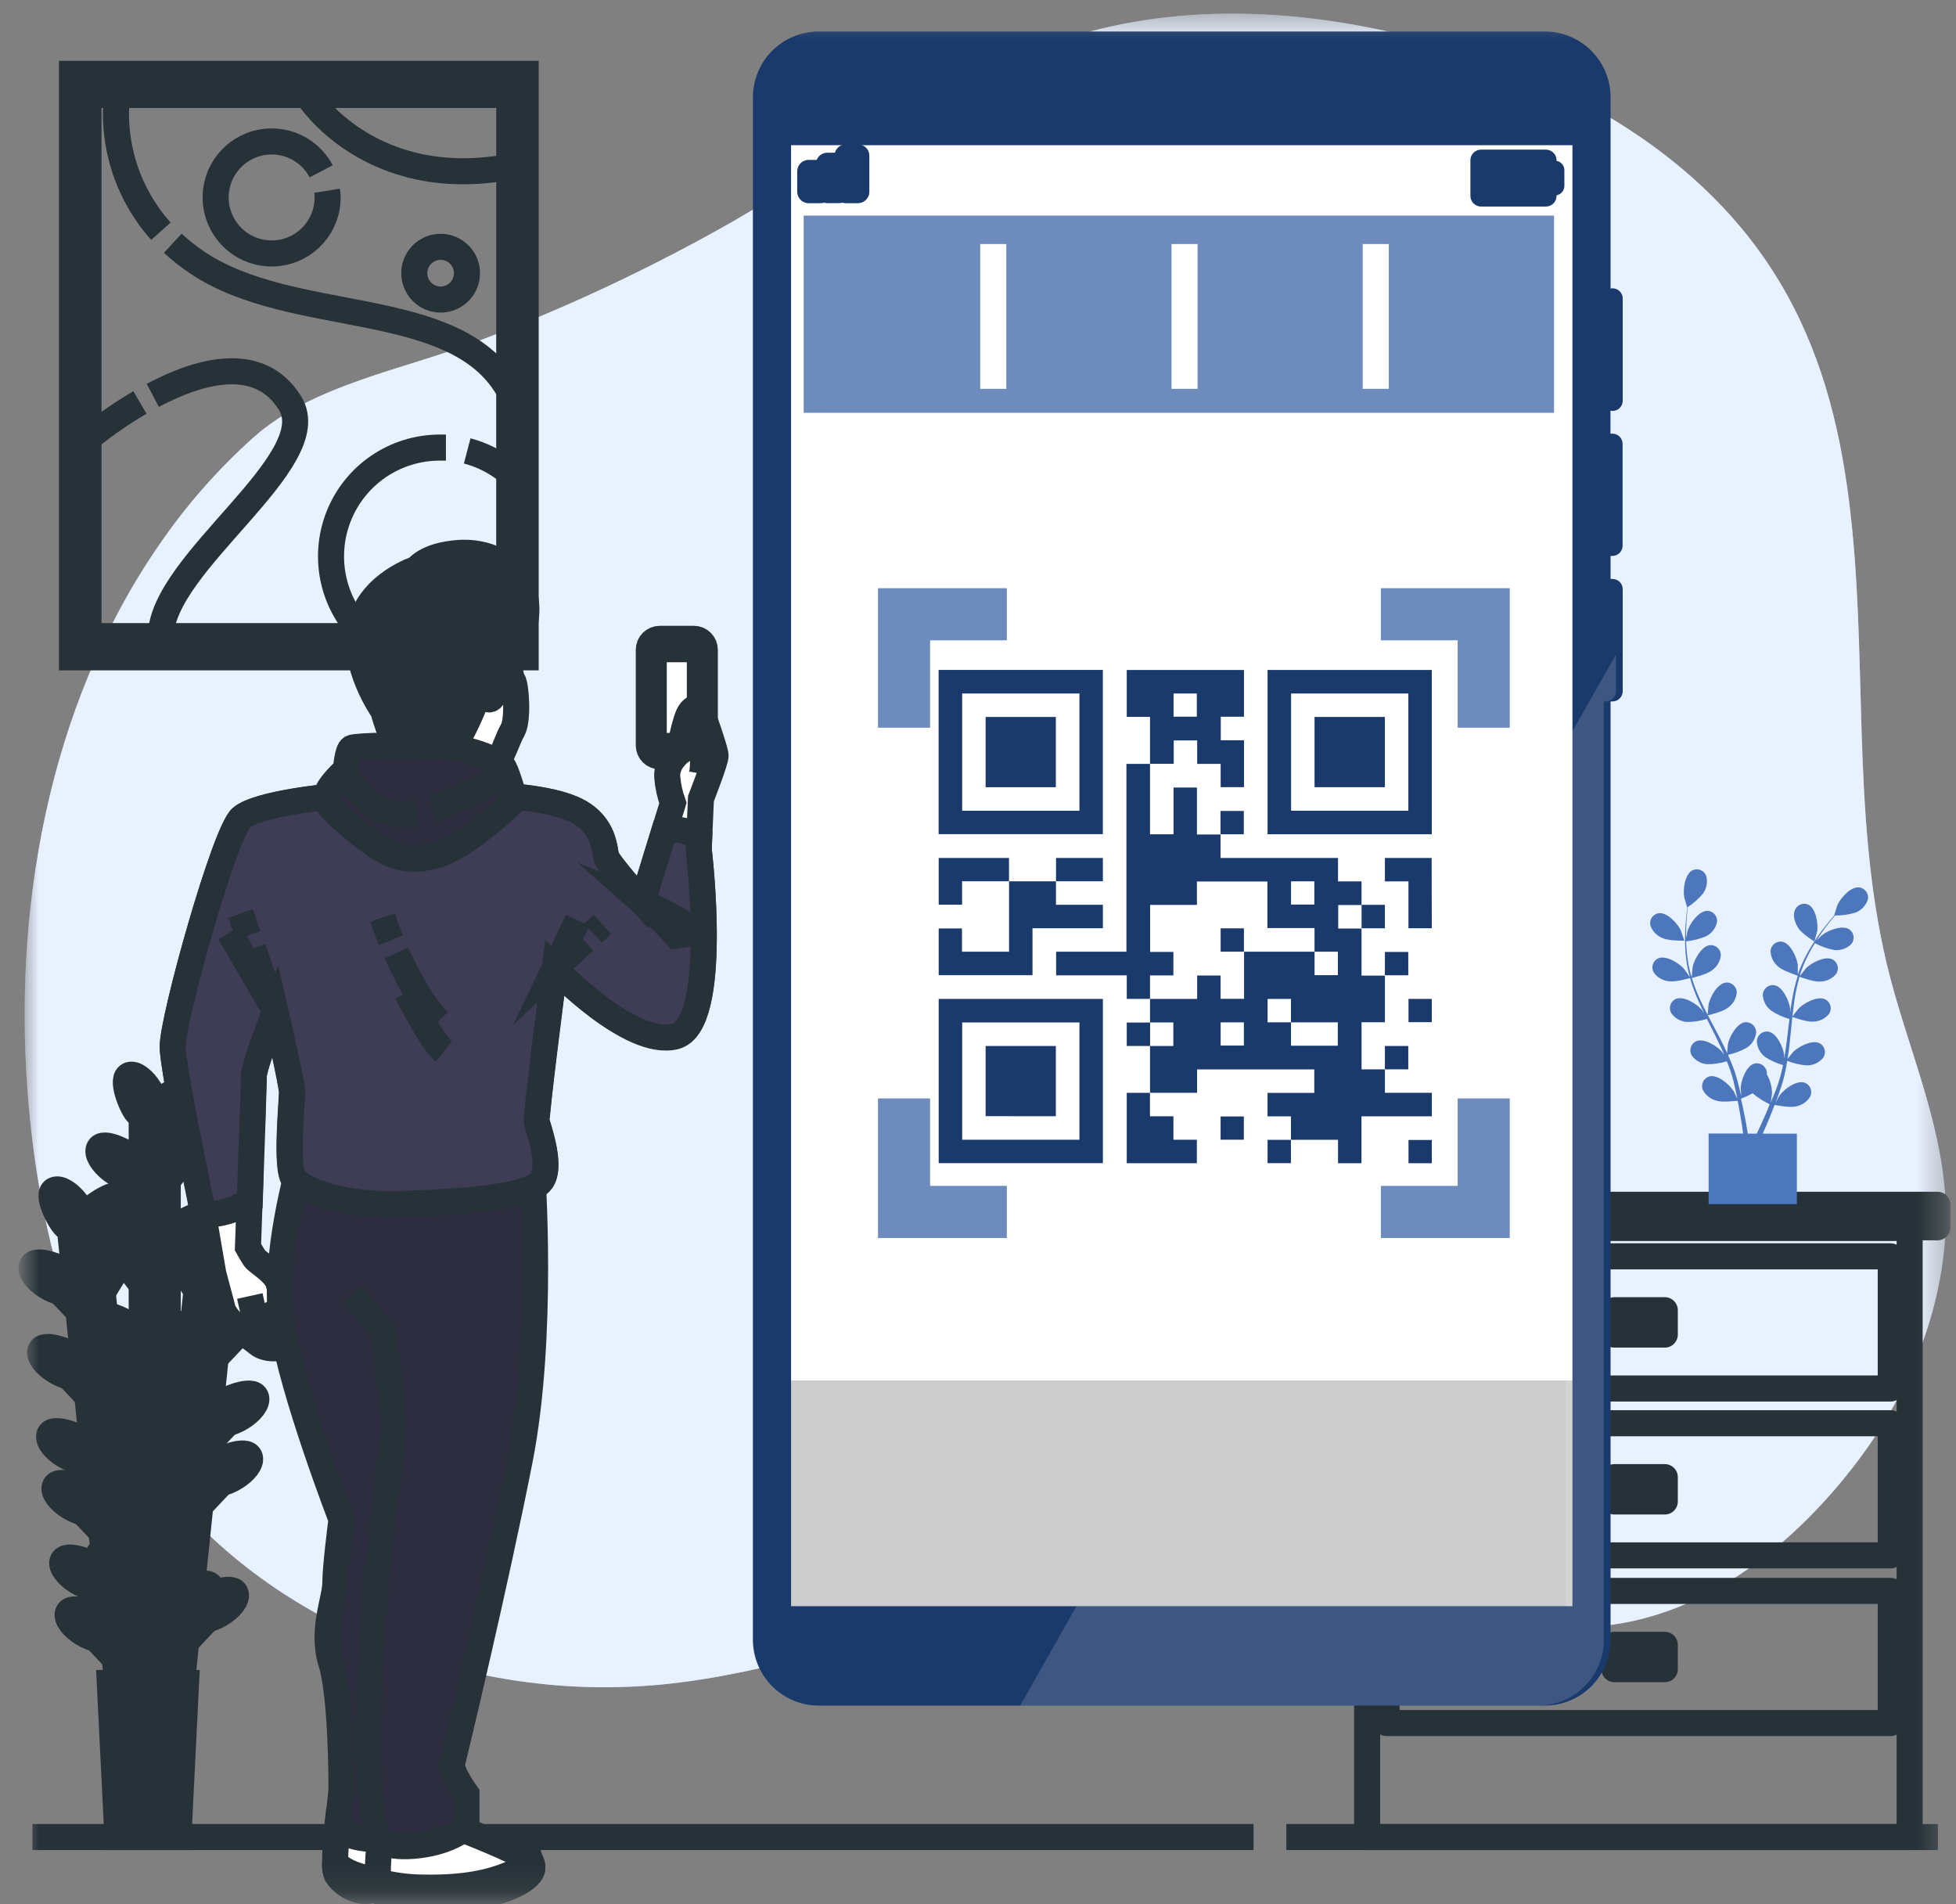<svg width="75" height="73" viewBox="0 0 75 73" fill="none" xmlns="http://www.w3.org/2000/svg">
<rect x="0" y="0" width="75" height="73" fill="#808080" stroke="none"/>
<mask id="mask0_607_2008" style="mask-type:luminance" maskUnits="userSpaceOnUse" x="0" y="0" width="75" height="73">
<path d="M74.62 0.523H0.951V72.879H74.62V0.523Z" fill="white"/>
</mask>
<g mask="url(#mask0_607_2008)">
<path d="M70.888 19.125C70.51 16.176 69.77 13.351 68.217 10.776C65.339 5.99 60.168 3.1 54.917 1.634C50.517 0.405 45.778 0.05 41.39 1.32C36.572 2.712 32.53 5.922 28.191 8.438C25.016 10.252 21.701 11.81 18.277 13.096C15.514 14.154 12.004 14.748 9.734 16.756C8.345 17.997 7.113 19.403 6.065 20.943C1.823 27.118 0.446 35.011 1.101 42.375C1.557 47.508 2.968 52.701 6.129 56.766C10.571 62.471 18.197 65.281 25.391 64.574C33.562 63.769 41.3 58.887 49.42 60.058C53.463 60.641 57.332 62.719 61.398 62.333C65.406 61.951 68.838 59.191 71.255 55.977C73.194 53.396 74.485 50.274 74.605 47.021C74.733 43.502 73.14 40.295 72.34 36.934C70.953 31.062 71.651 25.055 70.888 19.125Z" fill="#B1CFFF"/>
<path opacity="0.7" d="M70.888 19.125C70.51 16.176 69.77 13.351 68.217 10.776C65.339 5.99 60.168 3.1 54.917 1.634C50.517 0.405 45.778 0.05 41.39 1.32C36.572 2.712 32.53 5.922 28.191 8.438C25.016 10.252 21.701 11.81 18.277 13.096C15.514 14.154 12.004 14.748 9.734 16.756C8.345 17.997 7.113 19.403 6.065 20.943C1.823 27.118 0.446 35.011 1.101 42.375C1.557 47.508 2.968 52.701 6.129 56.766C10.571 62.471 18.197 65.281 25.391 64.574C33.562 63.769 41.3 58.887 49.42 60.058C53.463 60.641 57.332 62.719 61.398 62.333C65.406 61.951 68.838 59.191 71.255 55.977C73.194 53.396 74.485 50.274 74.605 47.021C74.733 43.502 73.14 40.295 72.34 36.934C70.953 31.062 71.651 25.055 70.888 19.125Z" fill="white"/>
<path d="M51.357 47.049H74.288V46.185H51.357V47.049Z" stroke="#263238" stroke-width="0.999" stroke-linecap="round" stroke-linejoin="round"/>
<path d="M52.42 70.423H73.223V47.074H52.42V70.423Z" stroke="#263238" stroke-width="0.999" stroke-linecap="round" stroke-linejoin="round"/>
<path d="M53.167 53.228H72.498V48.162H53.167V53.228Z" stroke="#263238" stroke-width="0.999" stroke-linecap="round" stroke-linejoin="round"/>
<path d="M61.901 51.161H63.834V50.227H61.901V51.161Z" fill="#263238" stroke="#263238" stroke-width="0.999" stroke-linecap="round" stroke-linejoin="round"/>
<path d="M53.167 59.625H72.498V54.56H53.167V59.625Z" stroke="#263238" stroke-width="0.999" stroke-linecap="round" stroke-linejoin="round"/>
<path d="M61.901 57.559H63.834V56.626H61.901V57.559Z" fill="#263238" stroke="#263238" stroke-width="0.999" stroke-linecap="round" stroke-linejoin="round"/>
<path d="M53.167 66.053H72.498V60.988H53.167V66.053Z" stroke="#263238" stroke-width="0.999" stroke-linecap="round" stroke-linejoin="round"/>
<path d="M61.901 63.987H63.834V63.054H61.901V63.987Z" fill="#263238" stroke="#263238" stroke-width="0.999" stroke-linecap="round" stroke-linejoin="round"/>
<path d="M63.772 35.97C64.008 36.072 64.582 36.06 64.582 36.06C64.582 36.06 64.457 35.684 64.446 35.661C64.321 35.398 63.923 34.963 63.599 35.007C63.545 35.015 63.494 35.035 63.448 35.064C63.403 35.094 63.364 35.133 63.334 35.179C63.304 35.224 63.285 35.276 63.276 35.33C63.268 35.383 63.271 35.438 63.285 35.491C63.326 35.602 63.391 35.702 63.475 35.785C63.56 35.867 63.661 35.931 63.772 35.97Z" fill="#4C77BD"/>
<path d="M69.572 36.096C69.572 36.096 69.675 35.714 69.68 35.689C69.719 35.402 69.628 34.819 69.333 34.677C69.284 34.656 69.231 34.645 69.177 34.646C69.123 34.647 69.07 34.658 69.022 34.68C68.973 34.703 68.929 34.735 68.894 34.775C68.858 34.815 68.831 34.862 68.814 34.913C68.734 35.13 68.835 35.395 68.953 35.579C69.086 35.79 69.572 36.096 69.572 36.096Z" fill="#4C77BD"/>
<path d="M71.283 34.019C70.958 33.982 70.573 34.429 70.453 34.694C70.444 34.718 70.325 35.096 70.331 35.096C70.27 35.166 70.205 35.241 70.135 35.326C70.009 35.483 69.866 35.659 69.724 35.862C69.57 36.08 69.428 36.306 69.299 36.54C69.154 36.802 69.032 37.076 68.934 37.359C68.934 37.359 68.934 37.367 68.934 37.37C68.934 37.274 68.934 37.007 68.934 36.987C68.896 36.698 68.654 36.16 68.334 36.1C68.28 36.092 68.225 36.095 68.173 36.109C68.12 36.123 68.071 36.149 68.029 36.183C67.987 36.217 67.953 36.26 67.928 36.309C67.904 36.357 67.89 36.411 67.888 36.465C67.893 36.583 67.924 36.698 67.978 36.802C68.032 36.907 68.109 36.998 68.202 37.07C68.386 37.227 68.895 37.384 68.936 37.405C68.844 37.695 68.772 37.991 68.72 38.291C68.689 38.467 68.662 38.643 68.639 38.82C68.639 38.739 68.639 38.663 68.639 38.654C68.601 38.365 68.357 37.827 68.037 37.768C67.983 37.759 67.928 37.763 67.876 37.777C67.823 37.791 67.775 37.816 67.733 37.851C67.691 37.885 67.656 37.928 67.632 37.976C67.607 38.025 67.593 38.078 67.591 38.132C67.596 38.25 67.626 38.365 67.681 38.469C67.735 38.574 67.811 38.665 67.905 38.737C68.124 38.881 68.363 38.992 68.615 39.064C68.606 39.133 68.598 39.201 68.588 39.27C68.549 39.596 68.513 39.923 68.466 40.244C68.448 40.357 68.428 40.467 68.409 40.577C68.409 40.505 68.409 40.442 68.409 40.432C68.371 40.143 68.129 39.606 67.809 39.548C67.755 39.539 67.7 39.542 67.648 39.556C67.596 39.57 67.547 39.595 67.504 39.629C67.462 39.663 67.428 39.706 67.403 39.755C67.379 39.803 67.365 39.856 67.363 39.911C67.368 40.028 67.399 40.144 67.453 40.248C67.507 40.352 67.584 40.444 67.677 40.516C67.889 40.655 68.122 40.761 68.367 40.83C68.343 40.943 68.32 41.056 68.291 41.165C68.271 41.237 68.255 41.309 68.23 41.382C68.205 41.454 68.184 41.526 68.161 41.597C68.112 41.732 68.062 41.87 68.004 42.001C67.969 42.092 67.933 42.178 67.899 42.264C67.916 42.153 67.946 41.933 67.947 41.914C67.943 41.657 67.874 41.406 67.746 41.184C67.749 41.155 67.749 41.127 67.746 41.099C67.739 41.045 67.721 40.993 67.693 40.947C67.665 40.901 67.627 40.861 67.583 40.83C67.539 40.799 67.488 40.778 67.435 40.768C67.382 40.757 67.327 40.758 67.275 40.77C66.96 40.855 66.759 41.408 66.745 41.7C66.745 41.718 66.755 41.905 66.764 42.015C66.748 41.946 66.733 41.88 66.715 41.809C66.682 41.669 66.646 41.531 66.607 41.382L66.541 41.166C66.521 41.094 66.491 41.02 66.466 40.945C66.403 40.775 66.331 40.605 66.255 40.436C66.51 40.382 66.755 40.29 66.983 40.162C67.08 40.097 67.163 40.012 67.224 39.912C67.285 39.811 67.324 39.699 67.338 39.582C67.339 39.528 67.329 39.474 67.308 39.424C67.288 39.374 67.256 39.328 67.217 39.291C67.178 39.254 67.131 39.225 67.079 39.207C67.028 39.189 66.974 39.182 66.92 39.186C66.596 39.223 66.313 39.739 66.255 40.026C66.255 40.043 66.231 40.252 66.224 40.368C66.177 40.266 66.131 40.164 66.081 40.063C65.936 39.771 65.781 39.48 65.625 39.188C65.578 39.098 65.532 39.009 65.485 38.921C65.529 38.91 66.046 38.791 66.241 38.641C66.338 38.576 66.421 38.49 66.481 38.39C66.543 38.29 66.581 38.178 66.594 38.061C66.596 38.007 66.586 37.953 66.566 37.903C66.545 37.853 66.514 37.807 66.475 37.77C66.436 37.733 66.389 37.704 66.338 37.686C66.287 37.668 66.232 37.661 66.178 37.666C65.853 37.7 65.572 38.218 65.512 38.503C65.512 38.525 65.48 38.827 65.477 38.904C65.375 38.707 65.275 38.509 65.183 38.311C65.061 38.044 64.957 37.769 64.869 37.488C64.89 37.488 65.43 37.361 65.63 37.208C65.727 37.143 65.809 37.057 65.87 36.957C65.931 36.857 65.97 36.745 65.983 36.628C65.985 36.574 65.975 36.52 65.955 36.47C65.934 36.42 65.903 36.374 65.864 36.337C65.824 36.3 65.778 36.271 65.727 36.253C65.675 36.235 65.621 36.228 65.567 36.233C65.242 36.267 64.96 36.786 64.901 37.07C64.901 37.089 64.876 37.32 64.869 37.428H64.85C64.769 37.143 64.713 36.851 64.684 36.556C64.665 36.399 64.657 36.242 64.652 36.085C64.916 36.06 65.175 35.995 65.419 35.892C65.524 35.838 65.615 35.762 65.687 35.669C65.759 35.576 65.81 35.469 65.835 35.354C65.843 35.3 65.839 35.246 65.824 35.194C65.809 35.142 65.783 35.093 65.748 35.052C65.713 35.011 65.67 34.977 65.621 34.954C65.572 34.93 65.519 34.917 65.465 34.916C65.138 34.916 64.8 35.398 64.71 35.676C64.71 35.69 64.673 35.849 64.651 35.965C64.651 35.896 64.651 35.825 64.651 35.76C64.651 35.513 64.666 35.288 64.682 35.087C64.692 34.974 64.703 34.87 64.714 34.773C64.936 34.63 65.135 34.454 65.303 34.251C65.37 34.155 65.416 34.045 65.437 33.93C65.458 33.814 65.453 33.695 65.424 33.582C65.406 33.531 65.377 33.484 65.34 33.445C65.302 33.405 65.257 33.374 65.207 33.354C65.157 33.333 65.103 33.323 65.049 33.325C64.995 33.327 64.942 33.34 64.893 33.363C64.602 33.513 64.525 34.097 64.579 34.385C64.579 34.41 64.692 34.792 64.698 34.788C64.685 34.881 64.673 34.98 64.662 35.089C64.641 35.288 64.621 35.514 64.615 35.763C64.606 36.03 64.612 36.297 64.633 36.564C64.66 36.862 64.712 37.158 64.791 37.447C64.79 37.451 64.79 37.454 64.791 37.458C64.739 37.376 64.588 37.156 64.574 37.144C64.384 36.922 63.886 36.61 63.584 36.737C63.534 36.759 63.49 36.792 63.454 36.832C63.419 36.873 63.392 36.921 63.375 36.973C63.359 37.024 63.354 37.079 63.361 37.133C63.367 37.187 63.385 37.239 63.413 37.285C63.481 37.38 63.57 37.46 63.672 37.517C63.774 37.575 63.888 37.609 64.005 37.618C64.249 37.654 64.761 37.507 64.802 37.494C64.887 37.787 64.992 38.073 65.116 38.352C65.187 38.509 65.262 38.677 65.341 38.839C65.293 38.77 65.251 38.71 65.245 38.703C65.055 38.481 64.555 38.167 64.255 38.295C64.205 38.318 64.161 38.35 64.125 38.391C64.089 38.432 64.062 38.48 64.046 38.531C64.03 38.583 64.025 38.638 64.032 38.692C64.038 38.745 64.056 38.797 64.084 38.844C64.152 38.939 64.24 39.018 64.343 39.076C64.445 39.133 64.559 39.168 64.676 39.177C64.938 39.178 65.199 39.139 65.449 39.059L65.542 39.245C65.689 39.538 65.839 39.832 65.975 40.126C66.024 40.228 66.068 40.332 66.112 40.44C66.071 40.379 66.035 40.329 66.029 40.321C65.839 40.101 65.341 39.787 65.039 39.914C64.99 39.937 64.945 39.969 64.91 40.01C64.874 40.051 64.847 40.099 64.831 40.151C64.815 40.203 64.81 40.257 64.816 40.311C64.822 40.365 64.84 40.417 64.868 40.464C64.936 40.559 65.025 40.638 65.127 40.695C65.23 40.753 65.343 40.788 65.46 40.797C65.715 40.798 65.969 40.76 66.213 40.684C66.255 40.791 66.297 40.898 66.334 40.998C66.357 41.07 66.384 41.138 66.403 41.213L66.464 41.43C66.497 41.57 66.533 41.713 66.561 41.85C66.583 41.946 66.601 42.037 66.62 42.128C66.572 42.026 66.477 41.825 66.462 41.814C66.305 41.567 65.862 41.185 65.545 41.262C65.493 41.277 65.444 41.303 65.403 41.338C65.361 41.373 65.327 41.416 65.304 41.464C65.28 41.513 65.266 41.566 65.264 41.62C65.262 41.675 65.272 41.729 65.292 41.779C65.346 41.883 65.421 41.975 65.514 42.047C65.606 42.12 65.713 42.171 65.828 42.199C66.057 42.268 66.565 42.199 66.629 42.199C66.659 42.356 66.687 42.499 66.711 42.639C66.766 42.945 66.806 43.22 66.838 43.454H65.515V46.16H68.898V43.459H67.589C67.674 43.27 67.767 43.055 67.864 42.818C67.924 42.673 67.985 42.516 68.046 42.356C68.108 42.368 68.61 42.47 68.844 42.417C68.961 42.399 69.071 42.355 69.169 42.29C69.267 42.225 69.349 42.139 69.41 42.038C69.434 41.989 69.447 41.936 69.449 41.882C69.451 41.828 69.442 41.774 69.422 41.724C69.402 41.673 69.371 41.628 69.332 41.59C69.293 41.552 69.247 41.523 69.196 41.504C68.882 41.4 68.411 41.752 68.241 41.986C68.23 42.001 68.137 42.164 68.084 42.268C68.108 42.202 68.133 42.137 68.158 42.068C68.207 41.934 68.252 41.798 68.301 41.652L68.367 41.437C68.389 41.364 68.404 41.279 68.425 41.21C68.466 41.033 68.5 40.852 68.53 40.668C68.772 40.765 69.029 40.824 69.289 40.843C69.406 40.842 69.522 40.816 69.628 40.767C69.734 40.717 69.828 40.645 69.903 40.555C69.935 40.511 69.956 40.46 69.967 40.407C69.977 40.354 69.976 40.299 69.964 40.246C69.952 40.193 69.929 40.143 69.896 40.1C69.864 40.056 69.822 40.02 69.775 39.994C69.484 39.845 68.964 40.12 68.757 40.326C68.744 40.34 68.612 40.503 68.541 40.594C68.558 40.484 68.577 40.374 68.591 40.263C68.631 39.939 68.662 39.609 68.694 39.281C68.703 39.18 68.714 39.081 68.725 38.981C68.766 38.996 69.264 39.182 69.511 39.164C69.628 39.164 69.744 39.138 69.85 39.088C69.957 39.038 70.051 38.965 70.127 38.875C70.158 38.831 70.179 38.781 70.19 38.727C70.2 38.674 70.199 38.62 70.187 38.567C70.175 38.514 70.152 38.464 70.119 38.421C70.087 38.378 70.045 38.342 69.998 38.316C69.707 38.159 69.187 38.442 68.98 38.648C68.964 38.663 68.775 38.901 68.73 38.962C68.753 38.742 68.778 38.522 68.811 38.306C68.856 38.015 68.919 37.727 69 37.444C69.02 37.452 69.537 37.647 69.786 37.629C69.903 37.628 70.019 37.602 70.125 37.552C70.232 37.502 70.326 37.43 70.402 37.34C70.433 37.296 70.454 37.245 70.464 37.192C70.474 37.139 70.473 37.084 70.461 37.032C70.448 36.979 70.425 36.929 70.393 36.886C70.36 36.843 70.319 36.807 70.271 36.781C69.981 36.632 69.46 36.907 69.253 37.112C69.24 37.127 69.096 37.306 69.028 37.394L69.013 37.384C69.102 37.102 69.217 36.828 69.355 36.566C69.429 36.421 69.512 36.286 69.588 36.157C69.822 36.281 70.073 36.37 70.334 36.419C70.451 36.432 70.569 36.419 70.68 36.38C70.791 36.343 70.893 36.281 70.978 36.2C71.014 36.159 71.041 36.111 71.057 36.059C71.073 36.008 71.079 35.953 71.072 35.899C71.066 35.845 71.048 35.794 71.02 35.747C70.992 35.7 70.955 35.66 70.911 35.629C70.639 35.448 70.091 35.665 69.863 35.847C69.85 35.857 69.735 35.972 69.652 36.055C69.69 35.998 69.728 35.937 69.764 35.882C69.9 35.676 70.037 35.497 70.161 35.338C70.232 35.249 70.298 35.169 70.361 35.096C70.627 35.099 70.892 35.062 71.146 34.985C71.256 34.942 71.355 34.876 71.436 34.791C71.517 34.706 71.579 34.604 71.618 34.493C71.63 34.44 71.632 34.384 71.621 34.33C71.611 34.276 71.589 34.225 71.558 34.18C71.526 34.135 71.485 34.098 71.438 34.07C71.39 34.042 71.338 34.024 71.283 34.019ZM67.688 42.742C67.57 43.014 67.459 43.253 67.36 43.459H67.017C66.979 43.217 66.931 42.929 66.86 42.607C66.83 42.45 66.796 42.293 66.756 42.12C66.91 42.06 67.059 41.99 67.204 41.911C67.401 42.08 67.62 42.221 67.855 42.331C67.803 42.474 67.745 42.612 67.688 42.742Z" fill="#4C77BD"/>
<path d="M3.202 47.318L5.025 64.781" stroke="#263238" stroke-width="1.998" stroke-miterlimit="10"/>
<path d="M4.731 61.438L3.904 60.565" stroke="#263238" stroke-width="1.998" stroke-miterlimit="10"/>
<path d="M4.156 60.828C4.154 60.694 4.123 60.563 4.067 60.442C4.01 60.321 3.929 60.214 3.827 60.127C3.615 59.937 2.5 59.469 2.393 59.861C2.278 60.289 3.42 61.128 4.156 60.828Z" fill="#4C77BD" stroke="#263238" stroke-width="0.999" stroke-miterlimit="10"/>
<path d="M4.156 60.828L3.094 60.165" stroke="#263238" stroke-width="0.499" stroke-miterlimit="10"/>
<path d="M4.939 63.425L4.112 62.552" stroke="#263238" stroke-width="1.998" stroke-miterlimit="10"/>
<path d="M4.363 62.813C4.361 62.68 4.331 62.548 4.274 62.428C4.218 62.307 4.136 62.199 4.035 62.112C3.823 61.922 2.707 61.454 2.6 61.847C2.486 62.274 3.628 63.113 4.363 62.813Z" fill="#4C77BD" stroke="#263238" stroke-width="0.999" stroke-miterlimit="10"/>
<path d="M4.363 62.813L3.301 62.15" stroke="#263238" stroke-width="0.499" stroke-miterlimit="10"/>
<path d="M4.225 56.592L3.398 55.719" stroke="#263238" stroke-width="1.998" stroke-miterlimit="10"/>
<path d="M3.65 55.982C3.648 55.848 3.618 55.717 3.561 55.596C3.505 55.475 3.423 55.368 3.322 55.281C3.11 55.091 1.994 54.621 1.887 55.015C1.773 55.443 2.915 56.282 3.65 55.982Z" fill="#4C77BD" stroke="#263238" stroke-width="0.999" stroke-miterlimit="10"/>
<path d="M3.65 55.982L2.588 55.319" stroke="#263238" stroke-width="0.499" stroke-miterlimit="10"/>
<path d="M4.433 58.579L3.606 57.706" stroke="#263238" stroke-width="1.998" stroke-miterlimit="10"/>
<path d="M3.858 57.968C3.856 57.834 3.825 57.703 3.769 57.582C3.712 57.461 3.631 57.354 3.529 57.267C3.317 57.077 2.202 56.607 2.095 57.001C1.98 57.429 3.123 58.268 3.858 57.968Z" fill="#4C77BD" stroke="#263238" stroke-width="0.999" stroke-miterlimit="10"/>
<path d="M3.858 57.967L2.795 57.304" stroke="#263238" stroke-width="0.499" stroke-miterlimit="10"/>
<path d="M3.888 53.366L3.062 52.494" stroke="#263238" stroke-width="1.998" stroke-miterlimit="10"/>
<path d="M3.314 52.755C3.311 52.621 3.279 52.49 3.222 52.369C3.164 52.248 3.081 52.141 2.979 52.054C2.767 51.864 1.651 51.395 1.544 51.789C1.436 52.216 2.578 53.055 3.314 52.755Z" fill="#4C77BD" stroke="#263238" stroke-width="0.999" stroke-miterlimit="10"/>
<path d="M3.314 52.755L2.252 52.092" stroke="#263238" stroke-width="0.499" stroke-miterlimit="10"/>
<path d="M3.552 50.126L2.725 49.254" stroke="#263238" stroke-width="1.998" stroke-miterlimit="10"/>
<path d="M2.98 49.516C2.978 49.383 2.948 49.251 2.891 49.13C2.834 49.01 2.753 48.902 2.652 48.815C2.439 48.625 1.322 48.155 1.217 48.548C1.095 48.977 2.242 49.816 2.98 49.516Z" fill="#4C77BD" stroke="#263238" stroke-width="0.999" stroke-miterlimit="10"/>
<path d="M2.976 49.514L1.914 48.853" stroke="#263238" stroke-width="0.499" stroke-miterlimit="10"/>
<path d="M4.592 60.263L5.221 59.239" stroke="#263238" stroke-width="1.998" stroke-miterlimit="10"/>
<path d="M5.03 59.547C5.004 59.416 5.007 59.281 5.037 59.151C5.067 59.02 5.125 58.898 5.206 58.792C5.376 58.565 6.37 57.875 6.554 58.236C6.75 58.638 5.808 59.688 5.03 59.547Z" fill="#4C77BD" stroke="#263238" stroke-width="0.999" stroke-miterlimit="10"/>
<path d="M5.03 59.547L5.985 58.633" stroke="#263238" stroke-width="0.499" stroke-miterlimit="10"/>
<path d="M4.047 55.038L4.674 54.014" stroke="#263238" stroke-width="1.998" stroke-miterlimit="10"/>
<path d="M4.484 54.321C4.459 54.19 4.461 54.054 4.491 53.925C4.522 53.794 4.579 53.672 4.66 53.566C4.829 53.338 5.825 52.649 6.009 53.01C6.21 53.404 5.265 54.462 4.484 54.321Z" fill="#4C77BD" stroke="#263238" stroke-width="0.999" stroke-miterlimit="10"/>
<path d="M4.482 54.321L5.439 53.406" stroke="#263238" stroke-width="0.499" stroke-miterlimit="10"/>
<path d="M3.807 52.74L4.435 51.716" stroke="#263238" stroke-width="1.998" stroke-miterlimit="10"/>
<path d="M4.244 52.023C4.219 51.892 4.222 51.758 4.252 51.628C4.283 51.498 4.341 51.376 4.422 51.271C4.59 51.041 5.584 50.351 5.77 50.714C5.965 51.109 5.022 52.166 4.244 52.023Z" fill="#4C77BD" stroke="#263238" stroke-width="0.999" stroke-miterlimit="10"/>
<path d="M4.244 52.024L5.201 51.109" stroke="#263238" stroke-width="0.499" stroke-miterlimit="10"/>
<path d="M3.456 49.375L4.084 48.351" stroke="#263238" stroke-width="1.998" stroke-miterlimit="10"/>
<path d="M3.892 48.658C3.867 48.527 3.869 48.392 3.9 48.262C3.931 48.132 3.989 48.01 4.07 47.904C4.238 47.675 5.234 46.985 5.418 47.348C5.619 47.742 4.675 48.8 3.892 48.658Z" fill="#4C77BD" stroke="#263238" stroke-width="0.999" stroke-miterlimit="10"/>
<path d="M3.892 48.656L4.848 47.742" stroke="#263238" stroke-width="0.499" stroke-miterlimit="10"/>
<path d="M3.188 47.222C3.162 47.091 3.165 46.956 3.195 46.826C3.225 46.696 3.283 46.574 3.364 46.468C3.532 46.239 4.528 45.549 4.712 45.912C4.913 46.306 3.969 47.364 3.188 47.222Z" fill="#4C77BD" stroke="#263238" stroke-width="0.999" stroke-miterlimit="10"/>
<path d="M3.187 47.223L4.143 46.308" stroke="#263238" stroke-width="0.499" stroke-miterlimit="10"/>
<path d="M3.244 47.261C3.11 47.274 2.976 47.259 2.849 47.215C2.722 47.172 2.606 47.103 2.508 47.011C2.298 46.821 1.723 45.754 2.097 45.613C2.508 45.448 3.467 46.498 3.244 47.261Z" fill="#4C77BD" stroke="#263238" stroke-width="0.999" stroke-miterlimit="10"/>
<path d="M3.244 47.261L2.435 46.213" stroke="#263238" stroke-width="0.499" stroke-miterlimit="10"/>
<path d="M8.009 49.723L6.197 67.186" stroke="#263238" stroke-width="1.998" stroke-miterlimit="10"/>
<path d="M6.599 63.855L5.97 62.83" stroke="#263238" stroke-width="1.998" stroke-miterlimit="10"/>
<path d="M6.161 63.139C6.186 63.008 6.184 62.873 6.153 62.743C6.122 62.613 6.065 62.492 5.983 62.386C5.815 62.157 4.819 61.467 4.635 61.83C4.434 62.224 5.379 63.282 6.161 63.139Z" fill="#4C77BD" stroke="#263238" stroke-width="0.999" stroke-miterlimit="10"/>
<path d="M6.161 63.139L5.257 62.273" stroke="#263238" stroke-width="0.499" stroke-miterlimit="10"/>
<path d="M7.101 59.009L6.473 57.984" stroke="#263238" stroke-width="1.998" stroke-miterlimit="10"/>
<path d="M6.664 58.292C6.689 58.161 6.687 58.026 6.656 57.896C6.626 57.766 6.568 57.644 6.486 57.538C6.318 57.31 5.322 56.62 5.138 56.983C4.937 57.381 5.881 58.435 6.664 58.292Z" fill="#4C77BD" stroke="#263238" stroke-width="0.999" stroke-miterlimit="10"/>
<path d="M6.664 58.293L5.761 57.425" stroke="#263238" stroke-width="0.499" stroke-miterlimit="10"/>
<path d="M6.895 60.996L6.266 59.971" stroke="#263238" stroke-width="1.998" stroke-miterlimit="10"/>
<path d="M6.458 60.279C6.484 60.148 6.481 60.013 6.451 59.883C6.42 59.753 6.362 59.631 6.281 59.525C6.113 59.297 5.117 58.607 4.933 58.97C4.732 59.365 5.676 60.422 6.458 60.279Z" fill="#4C77BD" stroke="#263238" stroke-width="0.999" stroke-miterlimit="10"/>
<path d="M6.458 60.279L5.555 59.411" stroke="#263238" stroke-width="0.499" stroke-miterlimit="10"/>
<path d="M7.436 55.782L6.807 54.759" stroke="#263238" stroke-width="1.998" stroke-miterlimit="10"/>
<path d="M6.998 55.067C7.024 54.936 7.021 54.801 6.991 54.671C6.96 54.541 6.902 54.419 6.821 54.313C6.653 54.084 5.657 53.395 5.473 53.758C5.272 54.153 6.217 55.209 6.998 55.067Z" fill="#4C77BD" stroke="#263238" stroke-width="0.999" stroke-miterlimit="10"/>
<path d="M6.998 55.066L6.095 54.2" stroke="#263238" stroke-width="0.499" stroke-miterlimit="10"/>
<path d="M7.772 52.542L7.143 51.52" stroke="#263238" stroke-width="1.998" stroke-miterlimit="10"/>
<path d="M7.335 51.825C7.36 51.695 7.357 51.56 7.327 51.43C7.296 51.3 7.238 51.179 7.157 51.073C6.989 50.843 5.993 50.154 5.809 50.517C5.608 50.913 6.554 51.968 7.335 51.825Z" fill="#4C77BD" stroke="#263238" stroke-width="0.999" stroke-miterlimit="10"/>
<path d="M7.335 51.825L6.431 50.959" stroke="#263238" stroke-width="0.499" stroke-miterlimit="10"/>
<path d="M6.705 62.677L7.529 61.803" stroke="#263238" stroke-width="1.998" stroke-miterlimit="10"/>
<path d="M7.278 62.065C7.28 61.931 7.311 61.8 7.367 61.679C7.424 61.559 7.506 61.451 7.607 61.364C7.819 61.174 8.934 60.704 9.041 61.097C9.156 61.524 8.015 62.365 7.278 62.065Z" fill="#4C77BD" stroke="#263238" stroke-width="0.999" stroke-miterlimit="10"/>
<path d="M7.278 62.066L8.403 61.369" stroke="#263238" stroke-width="0.499" stroke-miterlimit="10"/>
<path d="M7.247 57.451L8.072 56.577" stroke="#263238" stroke-width="1.998" stroke-miterlimit="10"/>
<path d="M7.822 56.839C7.823 56.706 7.853 56.574 7.909 56.453C7.966 56.332 8.048 56.225 8.15 56.139C8.361 55.948 9.478 55.479 9.583 55.871C9.699 56.299 8.557 57.139 7.822 56.839Z" fill="#4C77BD" stroke="#263238" stroke-width="0.999" stroke-miterlimit="10"/>
<path d="M7.82 56.84L8.945 56.143" stroke="#263238" stroke-width="0.499" stroke-miterlimit="10"/>
<path d="M7.484 55.153L8.311 54.28" stroke="#263238" stroke-width="1.998" stroke-miterlimit="10"/>
<path d="M8.059 54.543C8.061 54.41 8.091 54.278 8.148 54.157C8.205 54.036 8.286 53.929 8.387 53.842C8.6 53.652 9.715 53.182 9.822 53.575C9.937 54.002 8.793 54.843 8.059 54.543Z" fill="#4C77BD" stroke="#263238" stroke-width="0.999" stroke-miterlimit="10"/>
<path d="M8.059 54.542L9.184 53.844" stroke="#263238" stroke-width="0.499" stroke-miterlimit="10"/>
<path d="M7.835 51.786L8.66 50.914" stroke="#263238" stroke-width="1.998" stroke-miterlimit="10"/>
<path d="M8.41 51.175C8.411 51.041 8.441 50.91 8.498 50.788C8.554 50.668 8.636 50.56 8.738 50.474C8.95 50.284 10.066 49.814 10.171 50.207C10.287 50.634 9.145 51.475 8.41 51.175Z" fill="#4C77BD" stroke="#263238" stroke-width="0.999" stroke-miterlimit="10"/>
<path d="M8.41 51.175L9.533 50.477" stroke="#263238" stroke-width="0.499" stroke-miterlimit="10"/>
<path d="M8.015 49.624C8.016 49.491 8.046 49.359 8.102 49.238C8.159 49.117 8.241 49.01 8.343 48.924C8.554 48.735 9.671 48.265 9.776 48.658C9.892 49.085 8.75 49.925 8.015 49.624Z" fill="#4C77BD" stroke="#263238" stroke-width="0.999" stroke-miterlimit="10"/>
<path d="M8.014 49.624L9.139 48.927" stroke="#263238" stroke-width="0.499" stroke-miterlimit="10"/>
<path d="M8.061 49.682C7.928 49.667 7.801 49.624 7.686 49.555C7.572 49.486 7.473 49.393 7.398 49.283C7.231 49.052 6.881 47.893 7.283 47.828C7.72 47.751 8.437 48.975 8.061 49.682Z" fill="#4C77BD" stroke="#263238" stroke-width="0.999" stroke-miterlimit="10"/>
<path d="M8.061 49.674L7.484 48.483" stroke="#263238" stroke-width="0.499" stroke-miterlimit="10"/>
<path d="M5.933 42.611V64.695" stroke="#263238" stroke-width="1.998" stroke-miterlimit="10"/>
<path d="M5.95 61.374L5.219 60.42" stroke="#263238" stroke-width="1.998" stroke-miterlimit="10"/>
<path d="M5.442 60.708C5.455 60.574 5.438 60.44 5.394 60.314C5.35 60.187 5.28 60.072 5.187 59.975C4.997 59.765 3.93 59.19 3.789 59.562C3.63 59.975 4.68 60.929 5.442 60.708Z" fill="#4C77BD" stroke="#263238" stroke-width="0.999" stroke-miterlimit="10"/>
<path d="M5.441 60.707L4.453 59.938" stroke="#263238" stroke-width="0.499" stroke-miterlimit="10"/>
<path d="M5.95 57.224L5.219 56.27" stroke="#263238" stroke-width="1.998" stroke-miterlimit="10"/>
<path d="M5.442 56.556C5.454 56.423 5.438 56.289 5.394 56.163C5.35 56.037 5.28 55.922 5.187 55.826C4.997 55.615 3.93 55.032 3.789 55.413C3.63 55.826 4.68 56.779 5.442 56.556Z" fill="#4C77BD" stroke="#263238" stroke-width="0.999" stroke-miterlimit="10"/>
<path d="M5.441 56.556L4.453 55.788" stroke="#263238" stroke-width="0.499" stroke-miterlimit="10"/>
<path d="M5.95 52.352L5.219 51.398" stroke="#263238" stroke-width="1.998" stroke-miterlimit="10"/>
<path d="M5.442 51.684C5.454 51.551 5.438 51.417 5.394 51.291C5.35 51.165 5.28 51.05 5.187 50.953C4.997 50.743 3.93 50.16 3.789 50.54C3.63 50.953 4.68 51.907 5.442 51.684Z" fill="#4C77BD" stroke="#263238" stroke-width="0.999" stroke-miterlimit="10"/>
<path d="M5.441 51.684L4.453 50.916" stroke="#263238" stroke-width="0.499" stroke-miterlimit="10"/>
<path d="M5.95 49.108L5.219 48.155" stroke="#263238" stroke-width="1.998" stroke-miterlimit="10"/>
<path d="M5.442 48.441C5.454 48.308 5.438 48.174 5.394 48.048C5.35 47.922 5.28 47.807 5.187 47.711C4.997 47.5 3.93 46.917 3.789 47.297C3.63 47.711 4.68 48.664 5.442 48.441Z" fill="#4C77BD" stroke="#263238" stroke-width="0.999" stroke-miterlimit="10"/>
<path d="M5.441 48.442L4.453 47.673" stroke="#263238" stroke-width="0.499" stroke-miterlimit="10"/>
<path d="M5.95 45.851L5.219 44.898" stroke="#263238" stroke-width="1.998" stroke-miterlimit="10"/>
<path d="M5.442 45.183C5.454 45.05 5.438 44.916 5.394 44.79C5.35 44.664 5.28 44.549 5.187 44.453C4.997 44.242 3.93 43.659 3.789 44.039C3.63 44.453 4.68 45.406 5.442 45.183Z" fill="#4C77BD" stroke="#263238" stroke-width="0.999" stroke-miterlimit="10"/>
<path d="M5.441 45.184L4.453 44.414" stroke="#263238" stroke-width="0.499" stroke-miterlimit="10"/>
<path d="M5.935 62.642L6.665 61.688" stroke="#263238" stroke-width="1.998" stroke-miterlimit="10"/>
<path d="M6.437 61.974C6.425 61.841 6.442 61.707 6.486 61.581C6.529 61.455 6.6 61.34 6.691 61.243C6.883 61.033 7.948 60.45 8.09 60.83C8.256 61.243 7.207 62.197 6.437 61.974Z" fill="#4C77BD" stroke="#263238" stroke-width="0.999" stroke-miterlimit="10"/>
<path d="M6.442 61.975L7.489 61.164" stroke="#263238" stroke-width="0.499" stroke-miterlimit="10"/>
<path d="M5.935 56.042L6.665 55.088" stroke="#263238" stroke-width="1.998" stroke-miterlimit="10"/>
<path d="M6.437 55.373C6.425 55.24 6.442 55.107 6.486 54.981C6.529 54.855 6.6 54.739 6.691 54.643C6.883 54.432 7.948 53.849 8.09 54.229C8.256 54.643 7.207 55.596 6.437 55.373Z" fill="#4C77BD" stroke="#263238" stroke-width="0.999" stroke-miterlimit="10"/>
<path d="M6.442 55.374L7.489 54.565" stroke="#263238" stroke-width="0.499" stroke-miterlimit="10"/>
<path d="M5.935 52.784L6.665 51.83" stroke="#263238" stroke-width="1.998" stroke-miterlimit="10"/>
<path d="M6.437 52.117C6.425 51.984 6.442 51.85 6.486 51.724C6.529 51.598 6.6 51.483 6.691 51.386C6.883 51.176 7.948 50.593 8.09 50.973C8.256 51.386 7.207 52.34 6.437 52.117Z" fill="#4C77BD" stroke="#263238" stroke-width="0.999" stroke-miterlimit="10"/>
<path d="M6.442 52.116L7.489 51.305" stroke="#263238" stroke-width="0.499" stroke-miterlimit="10"/>
<path d="M5.935 48.477L6.665 47.525" stroke="#263238" stroke-width="1.998" stroke-miterlimit="10"/>
<path d="M6.437 47.811C6.425 47.678 6.441 47.544 6.485 47.417C6.529 47.291 6.599 47.176 6.691 47.079C6.883 46.87 7.948 46.293 8.09 46.665C8.256 47.079 7.207 48.032 6.437 47.811Z" fill="#4C77BD" stroke="#263238" stroke-width="0.999" stroke-miterlimit="10"/>
<path d="M6.442 47.81L7.489 46.999" stroke="#263238" stroke-width="0.499" stroke-miterlimit="10"/>
<path d="M5.935 45.093L6.665 44.139" stroke="#263238" stroke-width="1.998" stroke-miterlimit="10"/>
<path d="M6.437 44.425C6.425 44.292 6.442 44.158 6.486 44.032C6.529 43.906 6.6 43.791 6.691 43.694C6.883 43.483 7.948 42.908 8.09 43.281C8.256 43.694 7.207 44.654 6.437 44.425Z" fill="#4C77BD" stroke="#263238" stroke-width="0.999" stroke-miterlimit="10"/>
<path d="M6.442 44.425L7.489 43.616" stroke="#263238" stroke-width="0.499" stroke-miterlimit="10"/>
<path d="M5.891 42.926C5.878 42.794 5.895 42.66 5.939 42.533C5.982 42.407 6.053 42.292 6.145 42.196C6.335 41.985 7.402 41.402 7.544 41.783C7.702 42.194 6.653 43.146 5.891 42.926Z" fill="#4C77BD" stroke="#263238" stroke-width="0.999" stroke-miterlimit="10"/>
<path d="M5.89 42.925L6.937 42.114" stroke="#263238" stroke-width="0.499" stroke-miterlimit="10"/>
<path d="M5.942 42.968C5.809 42.967 5.677 42.937 5.557 42.88C5.436 42.823 5.329 42.741 5.243 42.64C5.053 42.428 4.584 41.311 4.977 41.205C5.406 41.091 6.244 42.233 5.942 42.968Z" fill="#4C77BD" stroke="#263238" stroke-width="0.999" stroke-miterlimit="10"/>
<path d="M5.94 42.969L5.244 41.844" stroke="#263238" stroke-width="0.499" stroke-miterlimit="10"/>
<path d="M6.841 70.423H4.503L4.209 64.517H7.134L6.841 70.423Z" fill="#263238" stroke="#263238" stroke-width="0.999" stroke-miterlimit="10"/>
<path d="M16.811 25.199H2.761V2.831H20.156V25.199H17.725" stroke="#263238" stroke-width="0.999" stroke-miterlimit="10"/>
<path d="M19.526 3.641H3.393V24.386H19.526V3.641Z" stroke="#263238" stroke-width="0.999" stroke-miterlimit="10"/>
<path d="M6.625 9.325C6.911 9.589 7.216 9.831 7.539 10.049C11.187 12.525 17.378 11.352 19.465 14.871" stroke="#263238" stroke-width="0.999" stroke-miterlimit="10"/>
<path d="M4.475 3.728C4.389 4.654 4.495 5.589 4.786 6.473C5.078 7.357 5.549 8.171 6.17 8.864" stroke="#263238" stroke-width="0.999" stroke-miterlimit="10"/>
<path d="M5.858 15.156C7.638 14.213 9.943 13.549 11.123 15.458C12.492 17.673 6.171 21.586 6.171 24.386" stroke="#263238" stroke-width="0.999" stroke-miterlimit="10"/>
<path d="M3.434 16.762C4.043 16.27 4.689 15.824 5.366 15.429" stroke="#263238" stroke-width="0.999" stroke-miterlimit="10"/>
<path d="M11.839 3.728C11.839 3.728 14.185 7.376 19.529 6.399" stroke="#263238" stroke-width="0.999" stroke-miterlimit="10"/>
<path d="M12.54 7.312C12.554 7.398 12.562 7.485 12.564 7.572C12.563 8.097 12.37 8.603 12.022 8.995C11.674 9.387 11.194 9.639 10.674 9.702C10.153 9.765 9.627 9.635 9.196 9.337C8.764 9.039 8.456 8.593 8.331 8.084C8.205 7.575 8.27 7.037 8.513 6.573C8.757 6.108 9.162 5.749 9.652 5.562C10.142 5.375 10.683 5.375 11.174 5.56C11.665 5.745 12.071 6.103 12.316 6.567" stroke="#263238" stroke-width="0.999" stroke-miterlimit="10"/>
<path d="M17.906 10.471C17.906 10.671 17.847 10.867 17.736 11.033C17.626 11.199 17.468 11.329 17.283 11.406C17.099 11.482 16.896 11.503 16.7 11.464C16.503 11.425 16.323 11.329 16.182 11.188C16.04 11.046 15.944 10.866 15.905 10.67C15.866 10.474 15.886 10.271 15.962 10.086C16.038 9.902 16.168 9.744 16.334 9.633C16.5 9.522 16.696 9.462 16.896 9.462C17.163 9.462 17.42 9.569 17.609 9.758C17.799 9.947 17.905 10.204 17.906 10.471Z" stroke="#263238" stroke-width="0.999" stroke-miterlimit="10"/>
<path d="M17.914 17.286C18.483 17.435 19.013 17.703 19.471 18.071" stroke="#263238" stroke-width="0.999" stroke-miterlimit="10"/>
<path d="M14.042 24.4C13.424 23.832 12.991 23.091 12.801 22.273C12.611 21.455 12.672 20.599 12.976 19.817C13.28 19.034 13.813 18.362 14.506 17.887C15.199 17.413 16.018 17.159 16.858 17.158C16.938 17.158 17.015 17.158 17.098 17.158" stroke="#263238" stroke-width="0.999" stroke-miterlimit="10"/>
<path d="M49.323 70.423H74.306" stroke="#263238" stroke-width="0.999" stroke-miterlimit="10"/>
<path d="M1.243 70.423H48.066" stroke="#263238" stroke-width="0.999" stroke-miterlimit="10"/>
<path d="M60.876 4.194H29.164V62.942H60.876V4.194Z" fill="white"/>
<path d="M60.876 52.922H29.164V62.941H60.876V52.922Z" fill="#CCCCCC"/>
<path d="M61.829 15.753C61.933 15.753 62.033 15.712 62.106 15.639C62.179 15.565 62.221 15.466 62.221 15.362V11.445C62.221 11.393 62.211 11.342 62.191 11.295C62.172 11.247 62.143 11.204 62.106 11.167C62.07 11.131 62.027 11.102 61.979 11.082C61.932 11.062 61.881 11.052 61.829 11.052C61.804 11.052 61.78 11.055 61.755 11.06V3.733C61.756 3.401 61.691 3.073 61.564 2.766C61.437 2.46 61.251 2.181 61.017 1.947C60.782 1.712 60.504 1.526 60.197 1.399C59.891 1.272 59.562 1.207 59.23 1.207H31.396C30.726 1.207 30.083 1.473 29.609 1.947C29.135 2.42 28.869 3.063 28.869 3.733V62.858C28.869 63.528 29.135 64.171 29.609 64.644C30.083 65.118 30.726 65.384 31.396 65.384H59.23C59.562 65.384 59.891 65.319 60.197 65.192C60.504 65.065 60.782 64.879 61.017 64.644C61.251 64.409 61.437 64.131 61.564 63.825C61.691 63.518 61.756 63.189 61.755 62.858V26.889C61.78 26.891 61.805 26.891 61.829 26.889C61.881 26.889 61.932 26.879 61.979 26.859C62.027 26.84 62.07 26.811 62.106 26.775C62.143 26.738 62.172 26.695 62.191 26.647C62.211 26.6 62.221 26.549 62.221 26.497V22.587C62.221 22.535 62.211 22.484 62.191 22.437C62.172 22.389 62.143 22.346 62.106 22.309C62.07 22.273 62.027 22.244 61.979 22.225C61.932 22.205 61.881 22.195 61.829 22.195C61.805 22.193 61.78 22.193 61.755 22.195V21.311C61.78 21.313 61.805 21.313 61.829 21.311C61.931 21.31 62.028 21.269 62.099 21.198C62.172 21.127 62.213 21.03 62.216 20.929V17.015C62.216 16.911 62.175 16.812 62.101 16.738C62.028 16.665 61.928 16.624 61.825 16.624C61.8 16.621 61.775 16.621 61.751 16.624V15.744C61.776 15.75 61.803 15.753 61.829 15.753ZM60.293 61.574H30.332V5.565H60.293V61.574Z" fill="#1B3A6C"/>
<path d="M59.274 6.146H56.79V7.508H59.274V6.146Z" stroke="#1B3A6C" stroke-width="0.819" stroke-linecap="round" stroke-linejoin="round"/>
<path d="M58.727 6.146H56.79V7.508H58.727V6.146Z" fill="#1B3A6C" stroke="#1B3A6C" stroke-width="0.729" stroke-linecap="round" stroke-linejoin="round"/>
<path d="M59.619 6.526H59.269V7.127H59.619V6.526Z" fill="#1B3A6C" stroke="#1B3A6C" stroke-width="0.729" stroke-linecap="round" stroke-linejoin="round"/>
<path d="M31.463 6.569H31.007V7.35H31.463V6.569Z" fill="#1B3A6C" stroke="#1B3A6C" stroke-width="0.879" stroke-linecap="round" stroke-linejoin="round"/>
<path d="M32.178 6.294H31.722V7.348H32.178V6.294Z" fill="#1B3A6C" stroke="#1B3A6C" stroke-width="0.879" stroke-linecap="round" stroke-linejoin="round"/>
<path d="M32.894 5.971H32.438V7.35H32.894V5.971Z" fill="#1B3A6C" stroke="#1B3A6C" stroke-width="0.879" stroke-linecap="round" stroke-linejoin="round"/>
<path d="M59.587 8.265H30.816V15.826H59.587V8.265Z" fill="#6D8BBC"/>
<path d="M38.085 9.355V14.906" stroke="white" stroke-width="0.999" stroke-miterlimit="10"/>
<path d="M45.419 9.355V14.906" stroke="white" stroke-width="0.999" stroke-miterlimit="10"/>
<path d="M52.751 9.355V14.906" stroke="white" stroke-width="0.999" stroke-miterlimit="10"/>
<path opacity="0.15" d="M61.496 26.889C61.52 26.891 61.545 26.891 61.57 26.889C61.621 26.889 61.672 26.879 61.72 26.859C61.767 26.84 61.81 26.811 61.847 26.774C61.883 26.738 61.912 26.695 61.932 26.647C61.951 26.6 61.961 26.549 61.961 26.497V25.094L60.033 28.493V61.568H41.277L39.118 65.384H58.971C59.641 65.384 60.283 65.118 60.757 64.644C61.23 64.17 61.496 63.528 61.496 62.858V26.889Z" fill="white"/>
<path d="M44.096 41.894V40.098H44.99V39.196H44.096C44.096 38.896 44.096 38.594 44.096 38.294H45.903V37.397H46.802V38.29H47.702V36.484H50.405V37.381H51.299V36.484H50.403V35.579H48.596V33.791H45.894V34.69H44.1V36.492H44.992V37.391H44.096V38.291H43.204V37.389H40.495V36.484H43.191V29.283H44.096C44.096 30.151 44.096 31.018 44.096 31.885V31.981H44.997V30.19H45.895V31.989H46.8V32.889H51.304V33.788H52.206V34.693H51.312V35.596H52.206V37.4H53.103V39.187H52.207V40.994H53.103V41.892H54.902V42.793H52.204V44.592H51.305V43.693H49.5V42.796H48.601V41.897H50.394V40.997H45.9V41.892H44.096V41.894ZM49.5 39.191V38.294H48.604V39.19H49.502V40.087H51.296V39.191H49.5ZM47.695 39.191H46.804V40.082H47.695V39.191ZM49.503 34.676H50.396V33.785H49.503V34.676Z" fill="#1B3A6C"/>
<path d="M35.99 31.977V25.681H42.287V31.977H35.99ZM36.893 26.585V31.08H41.389V26.585H36.893Z" fill="#1B3A6C"/>
<path d="M54.9 31.981H48.602V25.683H54.9V31.981ZM54.001 26.585H49.505V31.079H54.001V26.585Z" fill="#1B3A6C"/>
<path d="M35.993 38.293H42.289V44.59H35.993V38.293ZM41.389 39.196H36.894V43.692H41.389V39.196Z" fill="#1B3A6C"/>
<path d="M44.096 29.283V27.481H43.203V25.683H47.699V27.477H46.809V28.379H47.7V30.177H46.804V29.283H45.904V28.384H45.005V29.28H44.099L44.096 29.283ZM44.999 27.474H45.89V26.585H44.999V27.474Z" fill="#1B3A6C"/>
<path d="M40.49 33.785V34.685H42.289V35.584H39.59V37.384H35.993V35.592H36.886V36.484H38.691V33.785H40.49Z" fill="#1B3A6C"/>
<path d="M44.094 41.892V42.792H44.993V43.691H45.892V44.592H43.203V41.894H44.097L44.094 41.892Z" fill="#1B3A6C"/>
<path d="M38.691 33.784H36.89V34.681H35.993V32.89H38.689V33.786L38.691 33.784Z" fill="#1B3A6C"/>
<path d="M54.9 35.584H54.005V33.788H53.102V32.889H54.895L54.9 35.584Z" fill="#1B3A6C"/>
<path d="M40.492 33.786V32.89H42.288V33.784H40.492V33.786Z" fill="#1B3A6C"/>
<path d="M53.102 37.39V36.493H53.998V37.387H53.102V37.39Z" fill="#1B3A6C"/>
<path d="M54.007 38.293H54.9V39.185H54.007V38.293Z" fill="#1B3A6C"/>
<path d="M46.798 31.985V31.088H47.692V31.982H46.795L46.798 31.985Z" fill="#1B3A6C"/>
<path d="M44.096 40.098H43.203V39.199H44.099V40.098H44.096Z" fill="#1B3A6C"/>
<path d="M53.102 40.993V40.098H53.998V40.993H53.102Z" fill="#1B3A6C"/>
<path d="M52.2 34.686H53.102V35.586H52.208V34.683L52.2 34.686Z" fill="#1B3A6C"/>
<path d="M47.693 43.691H46.802V42.8H47.693V43.691Z" fill="#1B3A6C"/>
<path d="M49.499 43.693V44.59H48.603V43.696H49.501L49.499 43.693Z" fill="#1B3A6C"/>
<path d="M54.9 44.592H54.007V43.701H54.9V44.592Z" fill="#1B3A6C"/>
<path d="M47.699 36.483H46.803V35.588H47.697V36.483H47.699Z" fill="#1B3A6C"/>
<path d="M40.485 30.178H37.792V27.485H40.485V30.178Z" fill="#1B3A6C"/>
<path d="M50.404 30.177V27.484H53.102V30.177H50.404Z" fill="#1B3A6C"/>
<path d="M37.792 42.788V40.098H40.485V42.791L37.792 42.788Z" fill="#1B3A6C"/>
<path d="M38.606 23.548H34.664V27.897" stroke="#6D8BBC" stroke-width="1.998" stroke-miterlimit="10"/>
<path d="M52.948 23.548H56.891V27.897" stroke="#6D8BBC" stroke-width="1.998" stroke-miterlimit="10"/>
<path d="M38.606 46.46H34.664V42.109" stroke="#6D8BBC" stroke-width="1.998" stroke-miterlimit="10"/>
<path d="M52.948 46.46H56.891V42.109" stroke="#6D8BBC" stroke-width="1.998" stroke-miterlimit="10"/>
<path d="M26.606 24.49H25.297C25.065 24.49 24.877 24.678 24.877 24.909V28.575C24.877 28.807 25.065 28.994 25.297 28.994H26.606C26.838 28.994 27.025 28.807 27.025 28.575V24.909C27.025 24.678 26.838 24.49 26.606 24.49Z" fill="#263238" stroke="#263238" stroke-width="0.999" stroke-miterlimit="10"/>
<path d="M26.835 24.888H25.067V28.596H26.835V24.888Z" fill="white" stroke="#263238" stroke-width="0.999" stroke-miterlimit="10"/>
<path d="M7.791 46.567C8.421 46.563 9.037 46.383 9.57 46.048C9.535 47.051 9.508 47.81 9.508 47.81C9.508 47.81 9.681 48.113 9.768 48.242C9.854 48.371 10.589 48.804 10.676 49.185C10.762 49.565 11.147 49.789 11.108 50.352C11.069 50.914 10.589 50.308 10.676 50.438C10.762 50.569 11.021 50.999 11.021 51.381C11.021 51.763 10.2 51.769 9.898 51.51C9.596 51.251 8.602 50.646 8.515 50.085L8.179 48.828L7.791 46.567Z" fill="white" stroke="#263238" stroke-width="0.999" stroke-miterlimit="10"/>
<path d="M9.579 49.682L9.788 50.625C9.788 50.625 10.468 51.148 10.521 51.514" fill="white"/>
<path d="M9.579 49.682L9.788 50.625C9.788 50.625 10.468 51.148 10.521 51.514" stroke="#263238" stroke-width="0.999" stroke-miterlimit="10"/>
<path d="M10.676 50.446L10.37 49.839" stroke="#263238" stroke-width="0.999" stroke-miterlimit="10"/>
<path d="M12.979 69.601C12.979 69.601 12.734 71.623 12.924 71.868C13.031 72.025 13.169 72.159 13.329 72.262C13.488 72.366 13.667 72.436 13.854 72.47C14.291 72.525 15.028 72.278 15.028 72.278C15.526 72.412 16.044 72.458 16.558 72.415C17.344 72.333 17.87 72.033 17.924 71.65C17.977 71.266 17.295 71.105 16.913 70.694C16.531 70.284 15.922 69.558 15.922 69.558L15.765 69.027C15.765 69.027 14.836 69.499 14.234 69.519C13.895 69.539 13.555 69.511 13.224 69.437L12.979 69.601Z" fill="white" stroke="#263238" stroke-width="0.999" stroke-miterlimit="10"/>
<path d="M17.924 71.65C17.928 71.607 17.922 71.564 17.906 71.523C17.724 71.599 17.493 71.69 17.207 71.793C16.389 72.094 15.978 71.849 15.568 71.849C15.158 71.849 15.132 72.285 13.985 71.985C13.233 71.789 12.952 71.534 12.845 71.382C12.831 71.55 12.856 71.719 12.918 71.875C13.025 72.032 13.163 72.166 13.322 72.269C13.482 72.373 13.661 72.443 13.848 72.477C14.285 72.532 15.021 72.285 15.021 72.285C15.52 72.419 16.038 72.465 16.552 72.422C17.35 72.334 17.87 72.034 17.924 71.65Z" fill="white" stroke="#263238" stroke-width="0.999" stroke-miterlimit="10"/>
<path d="M11.522 44.497C11.522 44.497 10.422 48.19 10.815 50.782C11.208 53.375 13.094 58.246 13.094 58.246C13.094 58.246 12.858 60.053 12.858 60.681C12.858 61.31 12.308 62.488 12.701 63.745C13.094 65.002 13.094 68.302 13.094 68.537C13.094 68.773 12.936 70.03 12.936 70.03C12.936 70.03 13.251 70.501 14.429 70.501C15.608 70.501 15.922 69.559 15.922 69.559C15.922 69.559 17.1 62.567 17.1 61.467C17.1 60.367 18.357 56.282 18.829 54.632C19.144 53.496 19.602 52.403 20.189 51.381C20.503 50.831 20.321 44.183 20.321 44.183L11.365 43.398L11.522 44.497Z" fill="#2F2E41" stroke="#263238" stroke-width="0.999" stroke-miterlimit="10"/>
<path d="M17.705 70.121C17.705 70.121 18.88 70.585 19.454 70.858C20.027 71.131 20.411 71.158 20.411 71.597C20.411 72.035 19.372 72.47 18.744 72.579C18.115 72.687 17.105 72.662 16.995 72.689C16.885 72.715 14.838 73.017 14.591 72.497C14.344 71.977 14.618 70.203 14.618 70.203C15.642 70.378 16.691 70.35 17.705 70.121Z" fill="white" stroke="#263238" stroke-width="0.999" stroke-miterlimit="10"/>
<path d="M16.995 72.689C17.105 72.663 18.115 72.689 18.744 72.579C19.372 72.469 20.411 72.034 20.411 71.597C20.412 71.54 20.403 71.482 20.384 71.428C20.119 71.582 19.845 71.721 19.564 71.843C18.799 72.171 17.787 72.389 16.264 72.361C15.673 72.361 15.084 72.286 14.512 72.136C14.521 72.261 14.549 72.383 14.597 72.498C14.837 73.018 16.886 72.716 16.995 72.689Z" fill="white" stroke="#263238" stroke-width="0.999" stroke-miterlimit="10"/>
<path d="M20.4 44.811C20.4 44.811 20.871 51.175 19.928 55.967C18.986 60.759 17.415 67.28 17.336 67.594C17.257 67.908 17.886 68.773 17.886 68.773V70.03C17.886 70.03 17.336 70.58 16.079 70.737C14.822 70.894 14.429 70.501 14.429 70.501C14.429 70.501 14.115 68.38 14.115 66.887C14.115 65.394 14.429 60.288 14.429 60.288C14.429 60.288 15.136 55.103 15.058 54.317C14.979 53.532 14.743 51.096 14.743 51.096L13.486 49.603" fill="#2F2E41"/>
<path d="M20.4 44.811C20.4 44.811 20.871 51.175 19.928 55.967C18.986 60.759 17.415 67.28 17.336 67.594C17.257 67.908 17.886 68.773 17.886 68.773V70.03C17.886 70.03 17.336 70.58 16.079 70.737C14.822 70.894 14.429 70.501 14.429 70.501C14.429 70.501 14.115 68.38 14.115 66.887C14.115 65.394 14.429 60.288 14.429 60.288C14.429 60.288 15.136 55.103 15.058 54.317C14.979 53.532 14.743 51.096 14.743 51.096L13.486 49.603" stroke="#263238" stroke-width="0.999" stroke-miterlimit="10"/>
<path d="M7.195 43.614L9.665 43.181C9.654 43.516 9.725 41.401 9.725 41.243C9.725 40.898 10.545 38.73 10.545 38.73C10.545 38.73 11.194 41.537 11.194 41.883C11.194 42.229 10.935 44.868 11.28 45.211C11.626 45.553 12.836 46.248 15.513 46.154C18.191 46.059 20.18 45.85 20.698 45.332C21.217 44.813 20.612 43.215 20.57 42.999C20.527 42.782 21.259 37.124 21.259 37.124C21.259 37.124 24.155 40.148 25.884 39.716C27.612 39.284 26.79 32.556 26.79 32.556L26.877 30.612C26.877 30.612 27.438 29.186 27.438 28.97C27.438 28.755 26.877 27.2 26.877 27.2C26.877 27.2 26.531 26.896 26.316 27.632C26.193 28.026 26.107 28.43 26.056 28.84C26.056 28.84 25.538 29.23 25.585 29.791C25.612 30.131 25.685 30.465 25.802 30.785L24.634 34.586C24.634 34.586 23.338 33.119 23.252 32.858C23.165 32.597 23.209 31.648 22.128 31.085C21.047 30.523 18.849 30.485 18.849 30.485L12.757 30.529C12.757 30.529 9.905 30.788 9.257 31.349C8.608 31.91 6.622 39.041 6.622 40.12C6.622 40.458 6.799 41.503 7.044 42.799L7.195 43.614Z" fill="white" stroke="#263238" stroke-width="0.999" stroke-miterlimit="10"/>
<path d="M26.876 27.203C26.876 27.203 26.747 28.282 26.834 28.497C26.957 28.873 26.987 29.274 26.92 29.665" stroke="#263238" stroke-width="0.999" stroke-miterlimit="10"/>
<path d="M25.884 39.732C27.612 39.3 26.79 32.559 26.79 32.559L26.809 32.122C26.62 31.979 26.401 31.881 26.169 31.836C25.937 31.79 25.698 31.798 25.469 31.858L24.63 34.589C24.63 34.589 23.333 33.121 23.247 32.861C23.161 32.6 23.204 31.651 22.123 31.088C21.043 30.526 18.849 30.485 18.849 30.485L12.757 30.529C12.757 30.529 9.905 30.788 9.257 31.349C8.608 31.91 6.622 39.04 6.622 40.12C6.622 40.761 7.261 43.957 7.798 46.562C8.428 46.558 9.044 46.378 9.577 46.043C9.642 44.177 9.734 41.463 9.734 41.239C9.734 40.893 10.554 38.724 10.554 38.724C10.554 38.724 11.203 41.532 11.203 41.878C11.203 42.224 10.944 44.863 11.29 45.206C11.635 45.548 12.845 46.243 15.523 46.149C18.2 46.054 20.189 45.845 20.708 45.327C21.226 44.808 20.621 43.21 20.579 42.994C20.537 42.777 21.269 37.119 21.269 37.119C21.269 37.119 24.155 40.164 25.884 39.732Z" fill="#3F3D56" stroke="#263238" stroke-width="0.999" stroke-miterlimit="10"/>
<path d="M9.697 36.358L10.545 38.736L8.799 35.749" stroke="#263238" stroke-width="0.999" stroke-miterlimit="10"/>
<path d="M9.217 35.017L9.517 35.859" stroke="#263238" stroke-width="0.999" stroke-miterlimit="10"/>
<path d="M15.202 36.528C15.584 37.386 16.144 38.462 16.812 39.156" stroke="#263238" stroke-width="0.999" stroke-miterlimit="10"/>
<path d="M14.664 35.174C14.664 35.174 14.782 35.529 14.992 36.043" stroke="#263238" stroke-width="0.999" stroke-miterlimit="10"/>
<path d="M15.607 38.055C15.607 38.055 16.55 39.941 17.021 40.307" stroke="#263238" stroke-width="0.999" stroke-miterlimit="10"/>
<path d="M22.738 35.769L23.096 35.435" stroke="#263238" stroke-width="0.999" stroke-miterlimit="10"/>
<path d="M22.153 35.278L21.259 37.138L22.412 36.068" stroke="#263238" stroke-width="0.999" stroke-miterlimit="10"/>
<path d="M26.234 36.326C26.18 35.959 24.623 34.588 24.623 34.588C24.623 34.588 26.234 35.226 26.658 35.801" stroke="#263238" stroke-width="0.999" stroke-miterlimit="10"/>
<path d="M19.445 24.825C19.445 24.825 19.532 25.906 19.661 26.082C19.79 26.258 19.878 27.593 19.661 27.982C19.444 28.37 19.315 28.846 19.189 28.976C19.064 29.107 18.584 29.105 18.412 29.105C18.239 29.105 16.294 29.019 16.294 29.019L16.337 26.297C16.337 26.297 16.806 24.264 19.445 24.825Z" fill="white" stroke="#263238" stroke-width="0.999" stroke-miterlimit="10"/>
<path d="M15.989 21.801C15.989 21.801 14.217 22.363 13.829 23.919C13.44 25.475 14.693 27.245 14.693 27.245C14.693 27.245 15.038 28.502 15.34 28.757C15.642 29.012 16.853 28.757 17.241 28.671C17.629 28.584 18.498 26.252 18.498 26.252C18.498 26.252 18.498 26.813 18.758 26.813C19.017 26.813 18.973 26.079 18.973 25.949C18.973 25.819 20.183 24.912 20.183 23.357C20.183 21.801 18.849 21.111 17.592 21.198C16.335 21.284 15.989 21.801 15.989 21.801Z" fill="#263238" stroke="#263238" stroke-width="0.999" stroke-miterlimit="10"/>
<path d="M19.662 30.399C19.662 30.399 19.403 29.492 19.274 29.362C19.145 29.231 18.323 28.714 16.983 28.628C15.643 28.541 13.657 28.584 13.484 28.67C13.311 28.757 13.268 29.492 13.268 29.492C13.268 29.492 12.706 30.011 12.577 30.312C12.448 30.614 12.318 30.744 13.52 31.739C14.722 32.734 15.377 33.122 16.629 32.819C17.882 32.515 19.698 30.702 19.698 30.702L19.662 30.399Z" fill="#2F2E41" stroke="#263238" stroke-width="0.999" stroke-miterlimit="10"/>
<path d="M16.57 31.011C17.422 30.72 18.24 30.34 19.014 29.88" stroke="#263238" stroke-width="0.999" stroke-miterlimit="10"/>
<path d="M13.268 29.666C13.268 29.666 14.045 31.221 15.427 31.221C15.614 31.219 15.802 31.199 15.986 31.161" stroke="#263238" stroke-width="0.999" stroke-miterlimit="10"/>
</g>
</svg>
